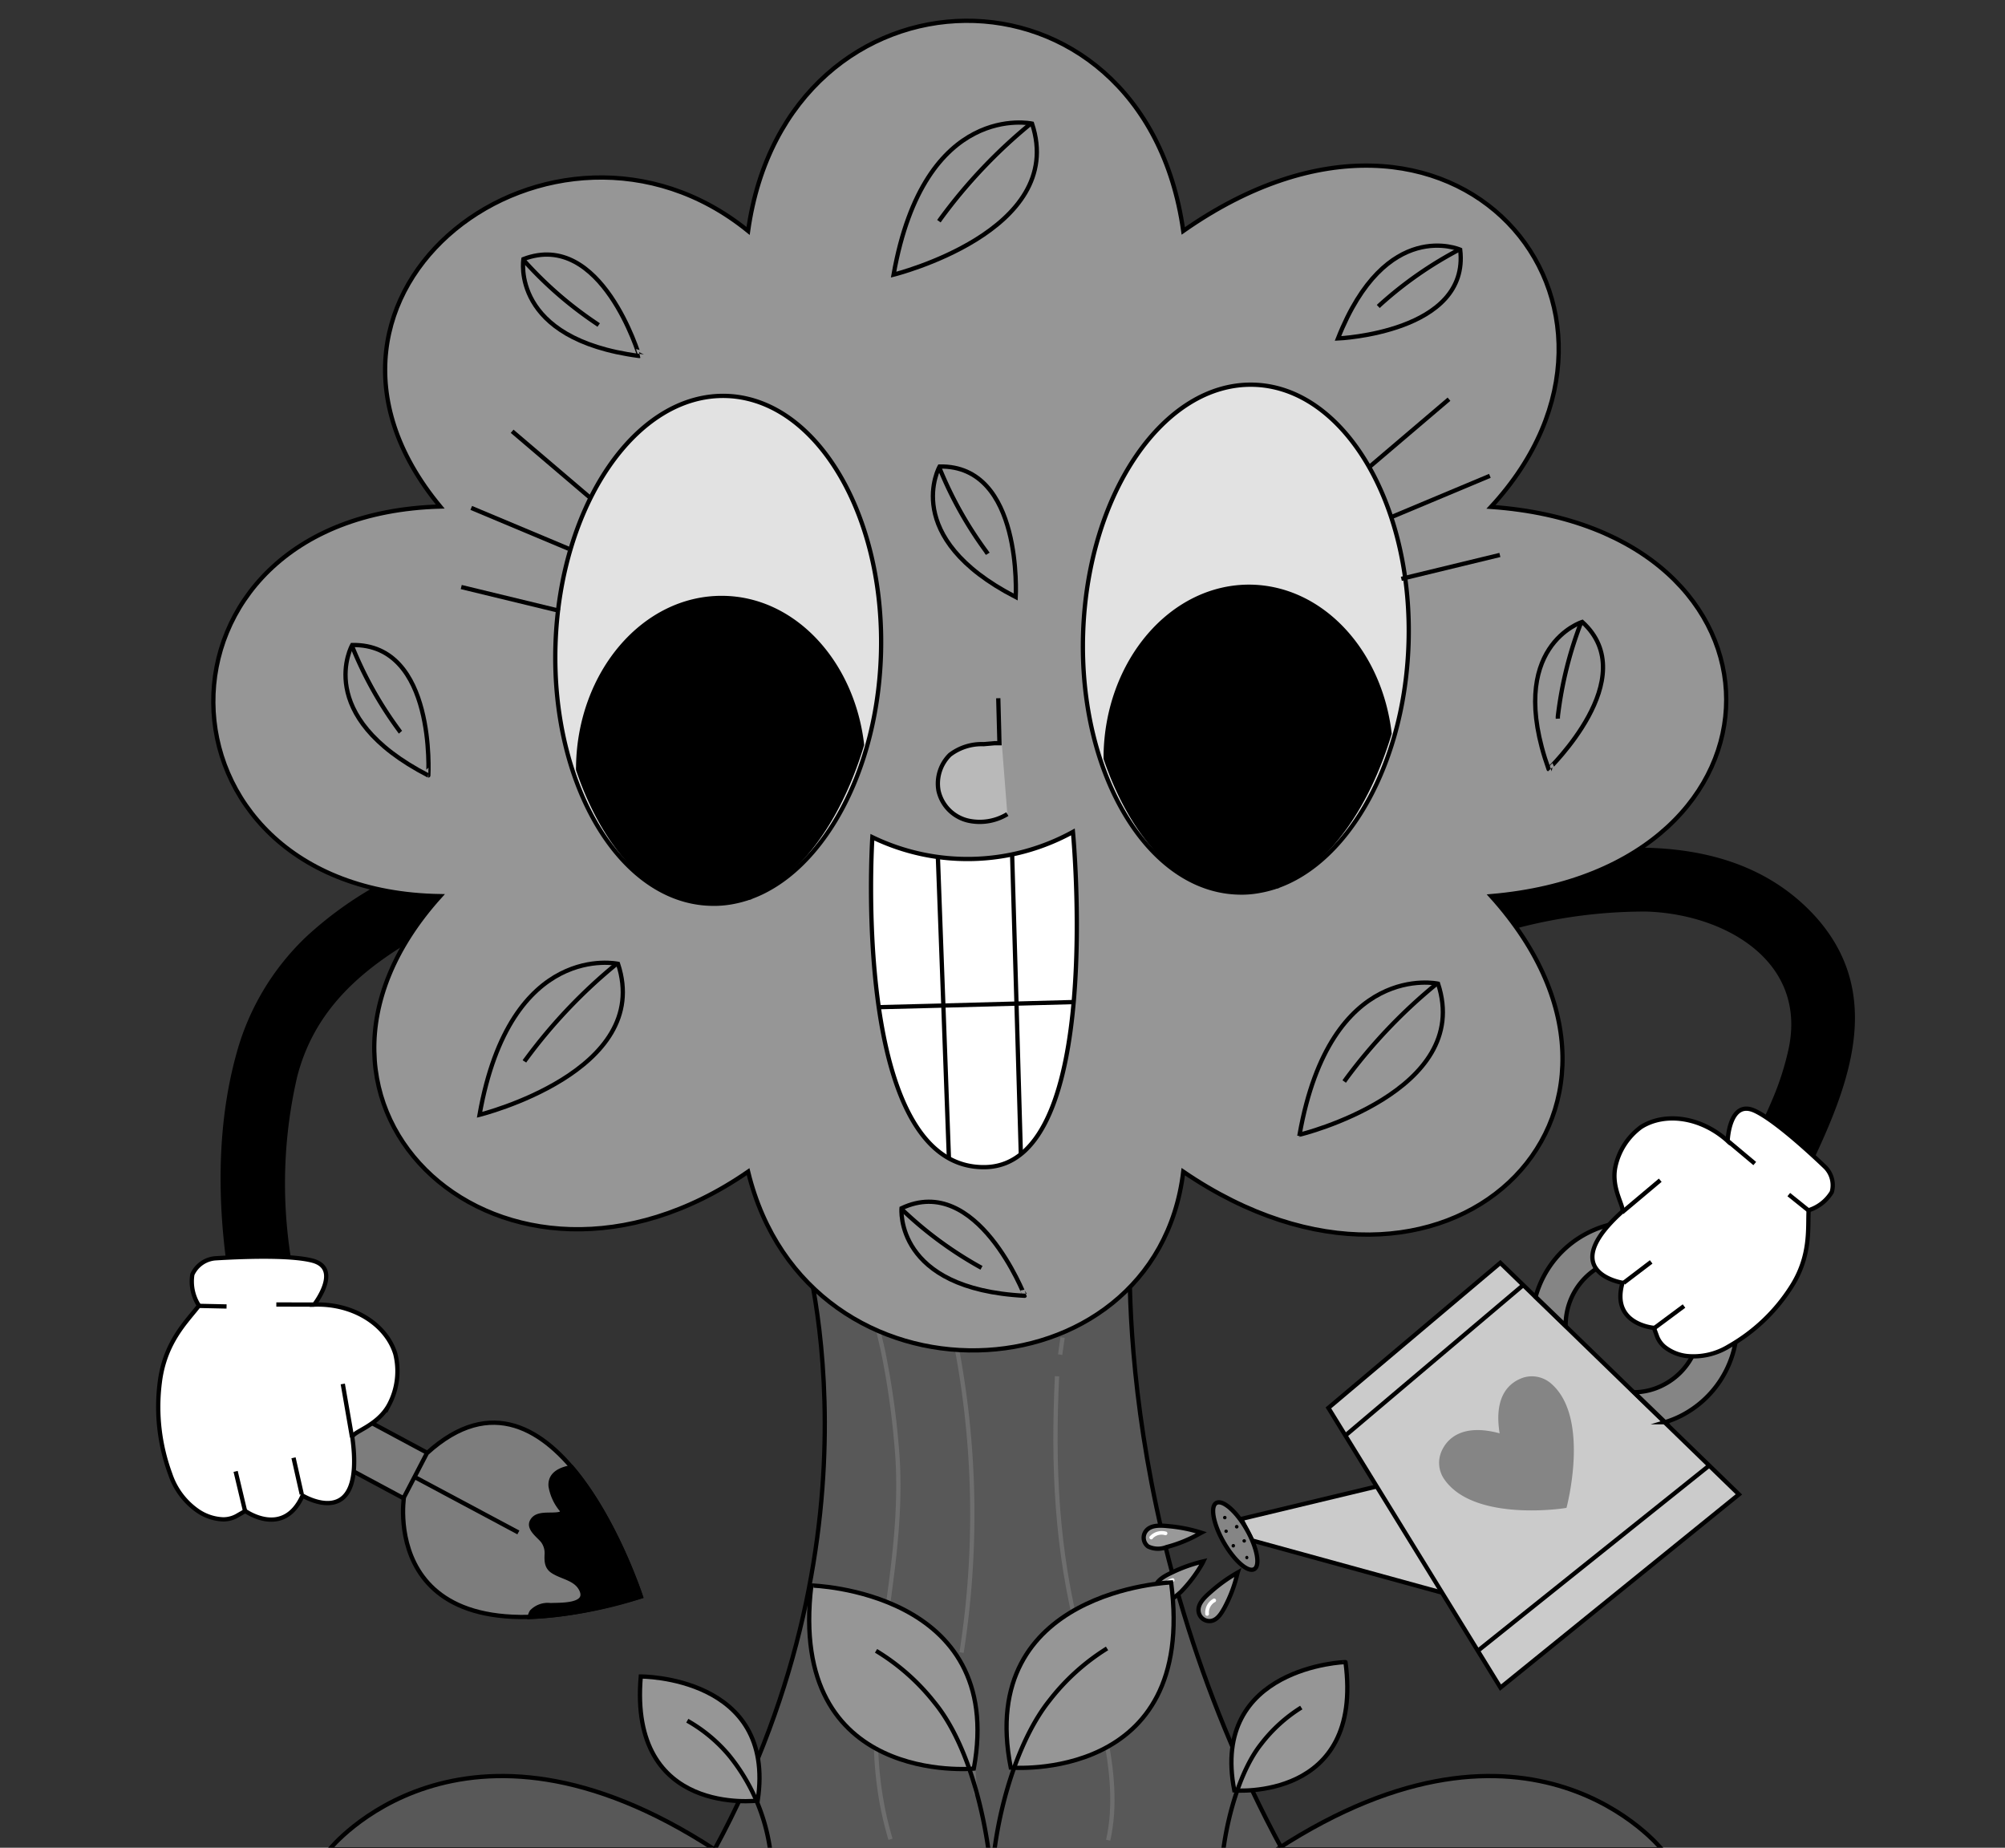 <svg xmlns="http://www.w3.org/2000/svg" viewBox="0 0 234.43 216.02"><rect x="0" y="0" width="234.43" height="216.02" fill="#333333" stroke="none"/><defs><style>.cls-1{fill:#585858;}.cls-1,.cls-10,.cls-11,.cls-13,.cls-15,.cls-3,.cls-4,.cls-5,.cls-6,.cls-7,.cls-8,.cls-9{stroke:#000;}.cls-1,.cls-10,.cls-11,.cls-13,.cls-15,.cls-2,.cls-3,.cls-4,.cls-5,.cls-6,.cls-7,.cls-8,.cls-9{stroke-miterlimit:10;stroke-width:0.5px;}.cls-2,.cls-7{fill:none;}.cls-2{stroke:#6e6e6e;}.cls-3{fill:#969696;}.cls-4{fill:#9a9a9a;}.cls-5{fill:#b9b9b9;}.cls-14,.cls-6{fill:#fff;}.cls-8{fill:#e2e2e2;}.cls-10{fill:#cbcbcb;}.cls-11,.cls-12{fill:#858585;}.cls-13{fill:#999;}.cls-15{fill:#7d7d7d;}</style></defs><g id="PREVIEW"><path class="cls-1" d="M132.23,143s-3,35.07,17.71,73.26H83.53c20.76-38.19,10.24-71.39,10.24-71.39Z"/><path class="cls-2" d="M102.72,152.62c-.53,1.79.24,3.8.58,5.6a95,95,0,0,1,1.66,12.5c.84,15.67-5.48,28.75-.84,44.31"/><path class="cls-2" d="M111,153.47a104.76,104.76,0,0,1,1.43,39.73"/><path class="cls-2" d="M123.59,160.9c-.5,10.62-.07,20.23,2.6,30.55,1.62,6.24,5.18,15.77,3.38,23.69"/><path class="cls-2" d="M114.16,203.49a14.78,14.78,0,0,0,0,6.28"/><path class="cls-2" d="M124.24,156.37l-.28,2"/><path class="cls-1" d="M83.53,216.21h-45S53.9,196.92,83.53,216.21Z"/><path class="cls-1" d="M149.31,216.21h45S179,196.92,149.31,216.21Z"/><path class="cls-3" d="M174.33,59.26C195.82,36,170.14,4.72,138.35,27,133.67-6.21,92-5.31,87.47,27c-22.61-18.35-56.77,7.14-36,32.22-35.74,1-35,45,0,45.55-22.1,24.5,7.5,51.91,36,32.21,7,28.79,47.65,26.92,50.88,0,30.64,20.9,58.89-6.8,36-32.21C211,101.61,211,61.85,174.33,59.26Z"/><path class="cls-3" d="M120.67,14.45s-12.57-2.76-16.19,17.66C104.48,32.11,124.83,27.05,120.67,14.45Z"/><path class="cls-4" d="M120.55,14.43A60.69,60.69,0,0,0,110,25.55l-.22.31"/><path class="cls-3" d="M72.26,112.68s-12.57-2.77-16.19,17.65C56.07,130.33,76.42,125.27,72.26,112.68Z"/><path class="cls-4" d="M72.14,112.65a61.44,61.44,0,0,0-10.6,11.13,3.46,3.46,0,0,0-.22.31"/><path class="cls-3" d="M168.14,115s-12.57-2.77-16.19,17.65C152,132.68,172.3,127.62,168.14,115Z"/><path class="cls-4" d="M168,115a61.46,61.46,0,0,0-10.61,11.13l-.22.31"/><path class="cls-3" d="M109.86,54.54s-4.69,8.25,8.9,15.26C118.76,69.8,119.63,54.36,109.86,54.54Z"/><path class="cls-4" d="M109.81,54.62a45.1,45.1,0,0,0,5.53,9.9c0,.07.11.14.16.22"/><path class="cls-3" d="M105.41,141.26s-.87,9.45,14.4,10.23C119.81,151.49,114.25,137.07,105.41,141.26Z"/><path class="cls-4" d="M105.41,141.35a44.78,44.78,0,0,0,9.11,6.74l.24.13"/><path class="cls-3" d="M41.18,75.41s-4.69,8.24,8.9,15.25C50.08,90.66,51,75.23,41.18,75.41Z"/><path class="cls-4" d="M41.14,75.48a44.62,44.62,0,0,0,5.52,9.9,1.84,1.84,0,0,0,.17.22"/><path class="cls-3" d="M61.2,30.29s-1.61,9.35,13.55,11.33C74.75,41.62,70.34,26.81,61.2,30.29Z"/><path class="cls-4" d="M61.19,30.38a45.2,45.2,0,0,0,8.55,7.44L70,38"/><path class="cls-3" d="M170.73,29.19s-8.68-3.84-14.29,10.38C156.44,39.57,171.89,38.9,170.73,29.19Z"/><path class="cls-4" d="M170.65,29.16a45,45,0,0,0-9.3,6.48l-.2.19"/><path class="cls-3" d="M185,72.71s-9.06,2.82-3.93,17.22C181,89.93,192.23,79.26,185,72.71Z"/><path class="cls-4" d="M184.88,72.74a45.31,45.31,0,0,0-2.73,11,2.64,2.64,0,0,0,0,.28"/><path class="cls-5" d="M116.72,81.63l.14,5.26-.59,0L115,87a6.11,6.11,0,0,0-3.94,1.25,4.73,4.73,0,0,0-1.33,4.18,4.62,4.62,0,0,0,3.62,3.54,6.21,6.21,0,0,0,4.43-.79"/><path class="cls-6" d="M125.45,97.26s3.73,38.82-10.19,39.19C99.41,136.87,102,97.88,102,97.88a25.57,25.57,0,0,0,23.45-.62Z"/><polyline class="cls-7" points="118.34 99.88 118.85 117.33 119.36 134.93 119.36 134.95"/><polyline class="cls-7" points="109.66 100.2 110.3 117.56 110.95 135.41"/><polyline class="cls-7" points="125.55 117.15 118.85 117.33 110.3 117.56 102.75 117.75"/><path class="cls-8" d="M103,76.58c-.49,15.06-8.09,27.28-17.47,28.9a11.74,11.74,0,0,1-2.52.17c-10.5-.34-18.59-13.9-18.06-30.3s9.47-29.4,20-29.06a12.24,12.24,0,0,1,2.5.34C96.7,48.85,103.49,61.51,103,76.58Z"/><path class="cls-9" d="M100.79,87.07v0c-3,9.92-8.69,17-15.24,18.28a10.64,10.64,0,0,1-2.52.21C76.39,105.35,70.72,99.19,67.6,90a1.9,1.9,0,0,1,0-.34c.14-11,7.73-19.87,16.94-19.75C92.87,70,99.68,77.48,100.79,87.07Z"/><line class="cls-7" x1="55.1" y1="59.38" x2="66.5" y2="64.16"/><line class="cls-7" x1="59.88" y1="50.42" x2="69.07" y2="58.25"/><line class="cls-7" x1="53.93" y1="68.63" x2="65.44" y2="71.42"/><path class="cls-8" d="M164.69,75.27c-.49,15.06-8.09,27.28-17.46,28.89a11.22,11.22,0,0,1-2.52.18c-10.51-.34-18.6-13.9-18.07-30.3s9.48-29.4,20-29.06a12.43,12.43,0,0,1,2.51.34C158.38,47.54,165.18,60.2,164.69,75.27Z"/><path class="cls-9" d="M162.47,85.76v0c-3,9.92-8.69,17-15.24,18.28a10.6,10.6,0,0,1-2.52.21c-6.64-.23-12.3-6.39-15.43-15.56,0-.11,0-.22,0-.34.15-11,7.74-19.87,16.95-19.75C154.55,68.73,161.36,76.17,162.47,85.76Z"/><line class="cls-7" x1="174.2" y1="55.63" x2="162.79" y2="60.41"/><line class="cls-7" x1="169.42" y1="46.67" x2="160.22" y2="54.5"/><line class="cls-7" x1="175.37" y1="64.88" x2="163.85" y2="67.67"/><polygon class="cls-10" points="173.53 187.55 146.41 180.1 145.13 177.58 163.9 173.08 173.53 187.55"/><path class="cls-11" d="M143.1,180.35c1.23,2.13,2.82,3.52,3.55,3.1s.34-2.5-.88-4.64-2.82-3.52-3.56-3.1S141.87,178.21,143.1,180.35Z"/><path d="M143,177.42a.2.2,0,0,0,.2.2.19.19,0,0,0,.21-.19.2.2,0,0,0-.2-.21A.21.21,0,0,0,143,177.42Z"/><path d="M145.6,182.09a.21.21,0,0,0,.2.21.21.21,0,0,0,0-.41A.21.21,0,0,0,145.6,182.09Z"/><path d="M144.39,178.48a.21.21,0,1,0,.21-.2A.22.22,0,0,0,144.39,178.48Z"/><path d="M143.16,179a.19.19,0,0,0,.19.21.19.19,0,0,0,.21-.19.2.2,0,1,0-.4,0Z"/><path d="M145.27,180.14a.21.21,0,0,0,.2.21.2.2,0,0,0,.21-.19.2.2,0,0,0-.2-.21A.2.2,0,0,0,145.27,180.14Z"/><path d="M144,180.71a.2.2,0,0,0,.19.21.2.2,0,0,0,.21-.2.19.19,0,0,0-.19-.21A.2.2,0,0,0,144,180.71Z"/><polygon class="cls-10" points="155.32 164.6 175.42 147.64 203.32 174.71 175.44 197.3 155.32 164.6"/><path class="cls-11" d="M185.68,144.12a11.94,11.94,0,0,0-6.13,7.49l3.51,3.39a7.85,7.85,0,1,1,11.39,6.93,7.55,7.55,0,0,1-3.39.84l3.62,3.5a11.51,11.51,0,0,0,1.85-.74,12,12,0,0,0-10.85-21.41Z"/><path class="cls-12" d="M168.91,173a3.36,3.36,0,0,1-.37-3.31c.64-1.49,2.42-3.3,6.8-2.12-.72-4.48,1.23-6,2.79-6.52a3.42,3.42,0,0,1,3.25.72c4.6,4,1.79,14.47,1.78,14.51S172.45,178,168.91,173Z"/><line class="cls-7" x1="157.29" y1="167.84" x2="178.12" y2="150.22"/><line class="cls-7" x1="172.91" y1="192.9" x2="199.77" y2="171.4"/><path d="M213,133.51c-.84,1.89-1.76,3.75-2.64,5.56-.53,1.09-1.06,2.16-1.55,3.21-.88,1.85-2.68,3.08-4.79,2.35-1.78-.6-3.23-2.94-2.36-4.79s2-3.9,3-5.88c.89-1.74,1.76-3.5,2.52-5.3a32.94,32.94,0,0,0,1.94-6c2.24-10.41-7.65-15.84-16.67-16.09a58.71,58.71,0,0,0-15.06,1.94c-.58-.82-1.22-1.64-1.9-2.47-.35-.42-.72-.84-1.1-1.27,7.3-.63,13.15-2.72,17.54-5.67,7.58.09,14.95,2.12,20.35,8.07C219.58,115.3,216.94,124.73,213,133.51Z"/><path class="cls-6" d="M202,133.39s.18-4.95,3.21-3.51c2.31,1.09,6.33,4.78,8.11,6.48a3,3,0,0,1,.86,3,4.85,4.85,0,0,1-2.71,2.13c-.12,2.1.32,5.37-2.1,9.07a20.86,20.86,0,0,1-7.25,6.85,7.9,7.9,0,0,1-4.82,1.13,5.12,5.12,0,0,1-2.68-1.08,3,3,0,0,1-.85-1.16l-.39-1.06s-5.08-.4-3.67-5.27c0,0-7.87-1.22-.08-8.28.47-.43-1.32-2.64-.75-5.3a7.75,7.75,0,0,1,3-4.63C194.66,130,198.86,130.56,202,133.39Z"/><line class="cls-7" x1="189.84" y1="149.98" x2="193.06" y2="147.53"/><line class="cls-7" x1="193.4" y1="155.29" x2="196.9" y2="152.69"/><line class="cls-7" x1="189.65" y1="141.74" x2="194.12" y2="137.98"/><line class="cls-7" x1="202.02" y1="133.39" x2="205.17" y2="136.03"/><line class="cls-7" x1="209.15" y1="139.66" x2="211.49" y2="141.54"/><path class="cls-13" d="M140.46,179.19a17.72,17.72,0,0,0-3.67-.75c-.94-.09-2.34-.27-2.9.7a1.28,1.28,0,0,0,.35,1.66,2.67,2.67,0,0,0,2.15.07,15.91,15.91,0,0,0,3.9-1.59Z"/><path class="cls-14" d="M134.78,179.86a1.41,1.41,0,0,1,1.41-.39.23.23,0,0,0,.29-.12.22.22,0,0,0-.11-.28,1.91,1.91,0,0,0-1.06,0,1.89,1.89,0,0,0-.87.54.22.22,0,0,0,.34.28Z"/><path class="cls-13" d="M144.71,183.85a18.28,18.28,0,0,0-3.06,2.18c-.7.62-1.79,1.52-1.46,2.59a1.28,1.28,0,0,0,1.45.88c.74-.15,1.18-.92,1.52-1.52a16.34,16.34,0,0,0,1.5-3.94C144.68,184,144.69,183.91,144.71,183.85Z"/><path class="cls-14" d="M141.35,188.62a1.41,1.41,0,0,1,.67-1.3.22.22,0,1,0-.17-.4,1.85,1.85,0,0,0-.93,1.76.22.22,0,1,0,.43-.06Z"/><path class="cls-13" d="M140.7,182.54a17.7,17.7,0,0,0-3.54,1.24c-.85.4-2.14,1-2.13,2.08a1.28,1.28,0,0,0,1.16,1.25c.75.06,1.38-.56,1.88-1a16.27,16.27,0,0,0,2.53-3.36Z"/><path class="cls-14" d="M136.13,186a1.4,1.4,0,0,1,1-1.06c.12,0,.21-.11.19-.24a.21.21,0,0,0-.24-.19,1.89,1.89,0,0,0-.92.52,1.94,1.94,0,0,0-.47.91.22.22,0,1,0,.43.06Z"/><path class="cls-15" d="M28.62,161.8h0a3,3,0,0,0,1.23,4.06l20.2,10.84,2.83-5.28-20.2-10.84A3,3,0,0,0,28.62,161.8Z"/><path class="cls-15" d="M49.91,169.9c15.13-13.78,25,16.75,25,16.75-31,9.33-27.68-11.6-27.68-11.6Z"/><path class="cls-9" d="M62.17,188.43a2.61,2.61,0,0,1,2.21-.77c1-.06,4.47.14,3.6-1.78-.62-1.34-2.21-1.45-3.33-2.17-.73-.47-.76-1.15-.73-1.94a2.39,2.39,0,0,0-.44-1.6c-.46-.6-1.74-1.44-1.29-2.31.57-1.13,2.31-.6,3.31-.88a.31.31,0,0,0,.17-.45,5.79,5.79,0,0,1-1.29-2.78c-.11-1.44,1.17-2,2.46-2.22,5.14,6,8.1,15.12,8.1,15.12a50.58,50.58,0,0,1-13,2.39A1.68,1.68,0,0,1,62.17,188.43Z"/><line class="cls-6" x1="60.61" y1="179.16" x2="48.65" y2="172.77"/><path d="M51.49,104.81a35.06,35.06,0,0,0-4.19,5.66c-5.85,3.62-10.68,8.15-12.55,15.4A55.42,55.42,0,0,0,34,147c.26,1.95.6,3.87,1,5.74.12.53.23,1.06.35,1.59,1.1,4.73-6.18,6.73-7.28,2A89.5,89.5,0,0,1,26.39,147c-1-7.95-.85-16.19,1.24-23.76a29.55,29.55,0,0,1,8.2-13.75,43.32,43.32,0,0,1,7.73-5.68A36,36,0,0,0,51.49,104.81Z"/><path class="cls-6" d="M36.74,152.52s3.29-4.22-.21-5.14c-2.67-.7-8.56-.44-11.21-.28A3.24,3.24,0,0,0,22.49,149a5.19,5.19,0,0,0,.77,3.64c-1.38,1.82-4,4.22-4.58,9a22.7,22.7,0,0,0,1.23,10.71,8.51,8.51,0,0,0,3.2,4.28,5.61,5.61,0,0,0,3,1,3.3,3.3,0,0,0,1.51-.37l1.06-.61s4.47,3.2,6.7-1.8c0,0,7.35,4.47,5.82-6.78-.1-.68,2.92-1.27,4.3-3.86a8.37,8.37,0,0,0,.72-5.93C45.16,154.84,41.32,152.37,36.74,152.52Z"/><line class="cls-7" x1="35.28" y1="174.69" x2="34.32" y2="170.43"/><line class="cls-7" x1="28.64" y1="176.6" x2="27.55" y2="172.02"/><line class="cls-7" x1="41.16" y1="168.02" x2="40.08" y2="161.8"/><line class="cls-7" x1="36.74" y1="152.52" x2="32.31" y2="152.51"/><line class="cls-7" x1="26.49" y1="152.74" x2="23.26" y2="152.67"/><path class="cls-3" d="M113.86,206.77s-21.8,2.12-19-21.41C94.84,185.36,117.69,185.92,113.86,206.77Z"/><path class="cls-7" d="M102.43,193a25.45,25.45,0,0,1,6.84,6.05c3.28,4,5.39,10.72,6.31,17.28"/><path class="cls-3" d="M118.18,206.65S140,208.5,136.93,185C136.93,185,114.09,185.85,118.18,206.65Z"/><path class="cls-7" d="M129.44,192.72a25.63,25.63,0,0,0-6.77,6.13c-3.23,4.06-5.57,11-6.41,17.54"/><path class="cls-3" d="M144.32,209.32s15.17,1.29,13-15C157.36,194.28,141.48,194.86,144.32,209.32Z"/><path class="cls-7" d="M152.15,199.63a17.73,17.73,0,0,0-4.7,4.27c-2.25,2.82-3.85,7.92-4.43,12.49"/><path class="cls-3" d="M88.59,210.51S73.49,212.44,74.92,196C74.92,196,90.81,195.94,88.59,210.51Z"/><path class="cls-7" d="M80.36,201.17a17.74,17.74,0,0,1,4.88,4.05,22.37,22.37,0,0,1,4.8,11"/></g></svg>